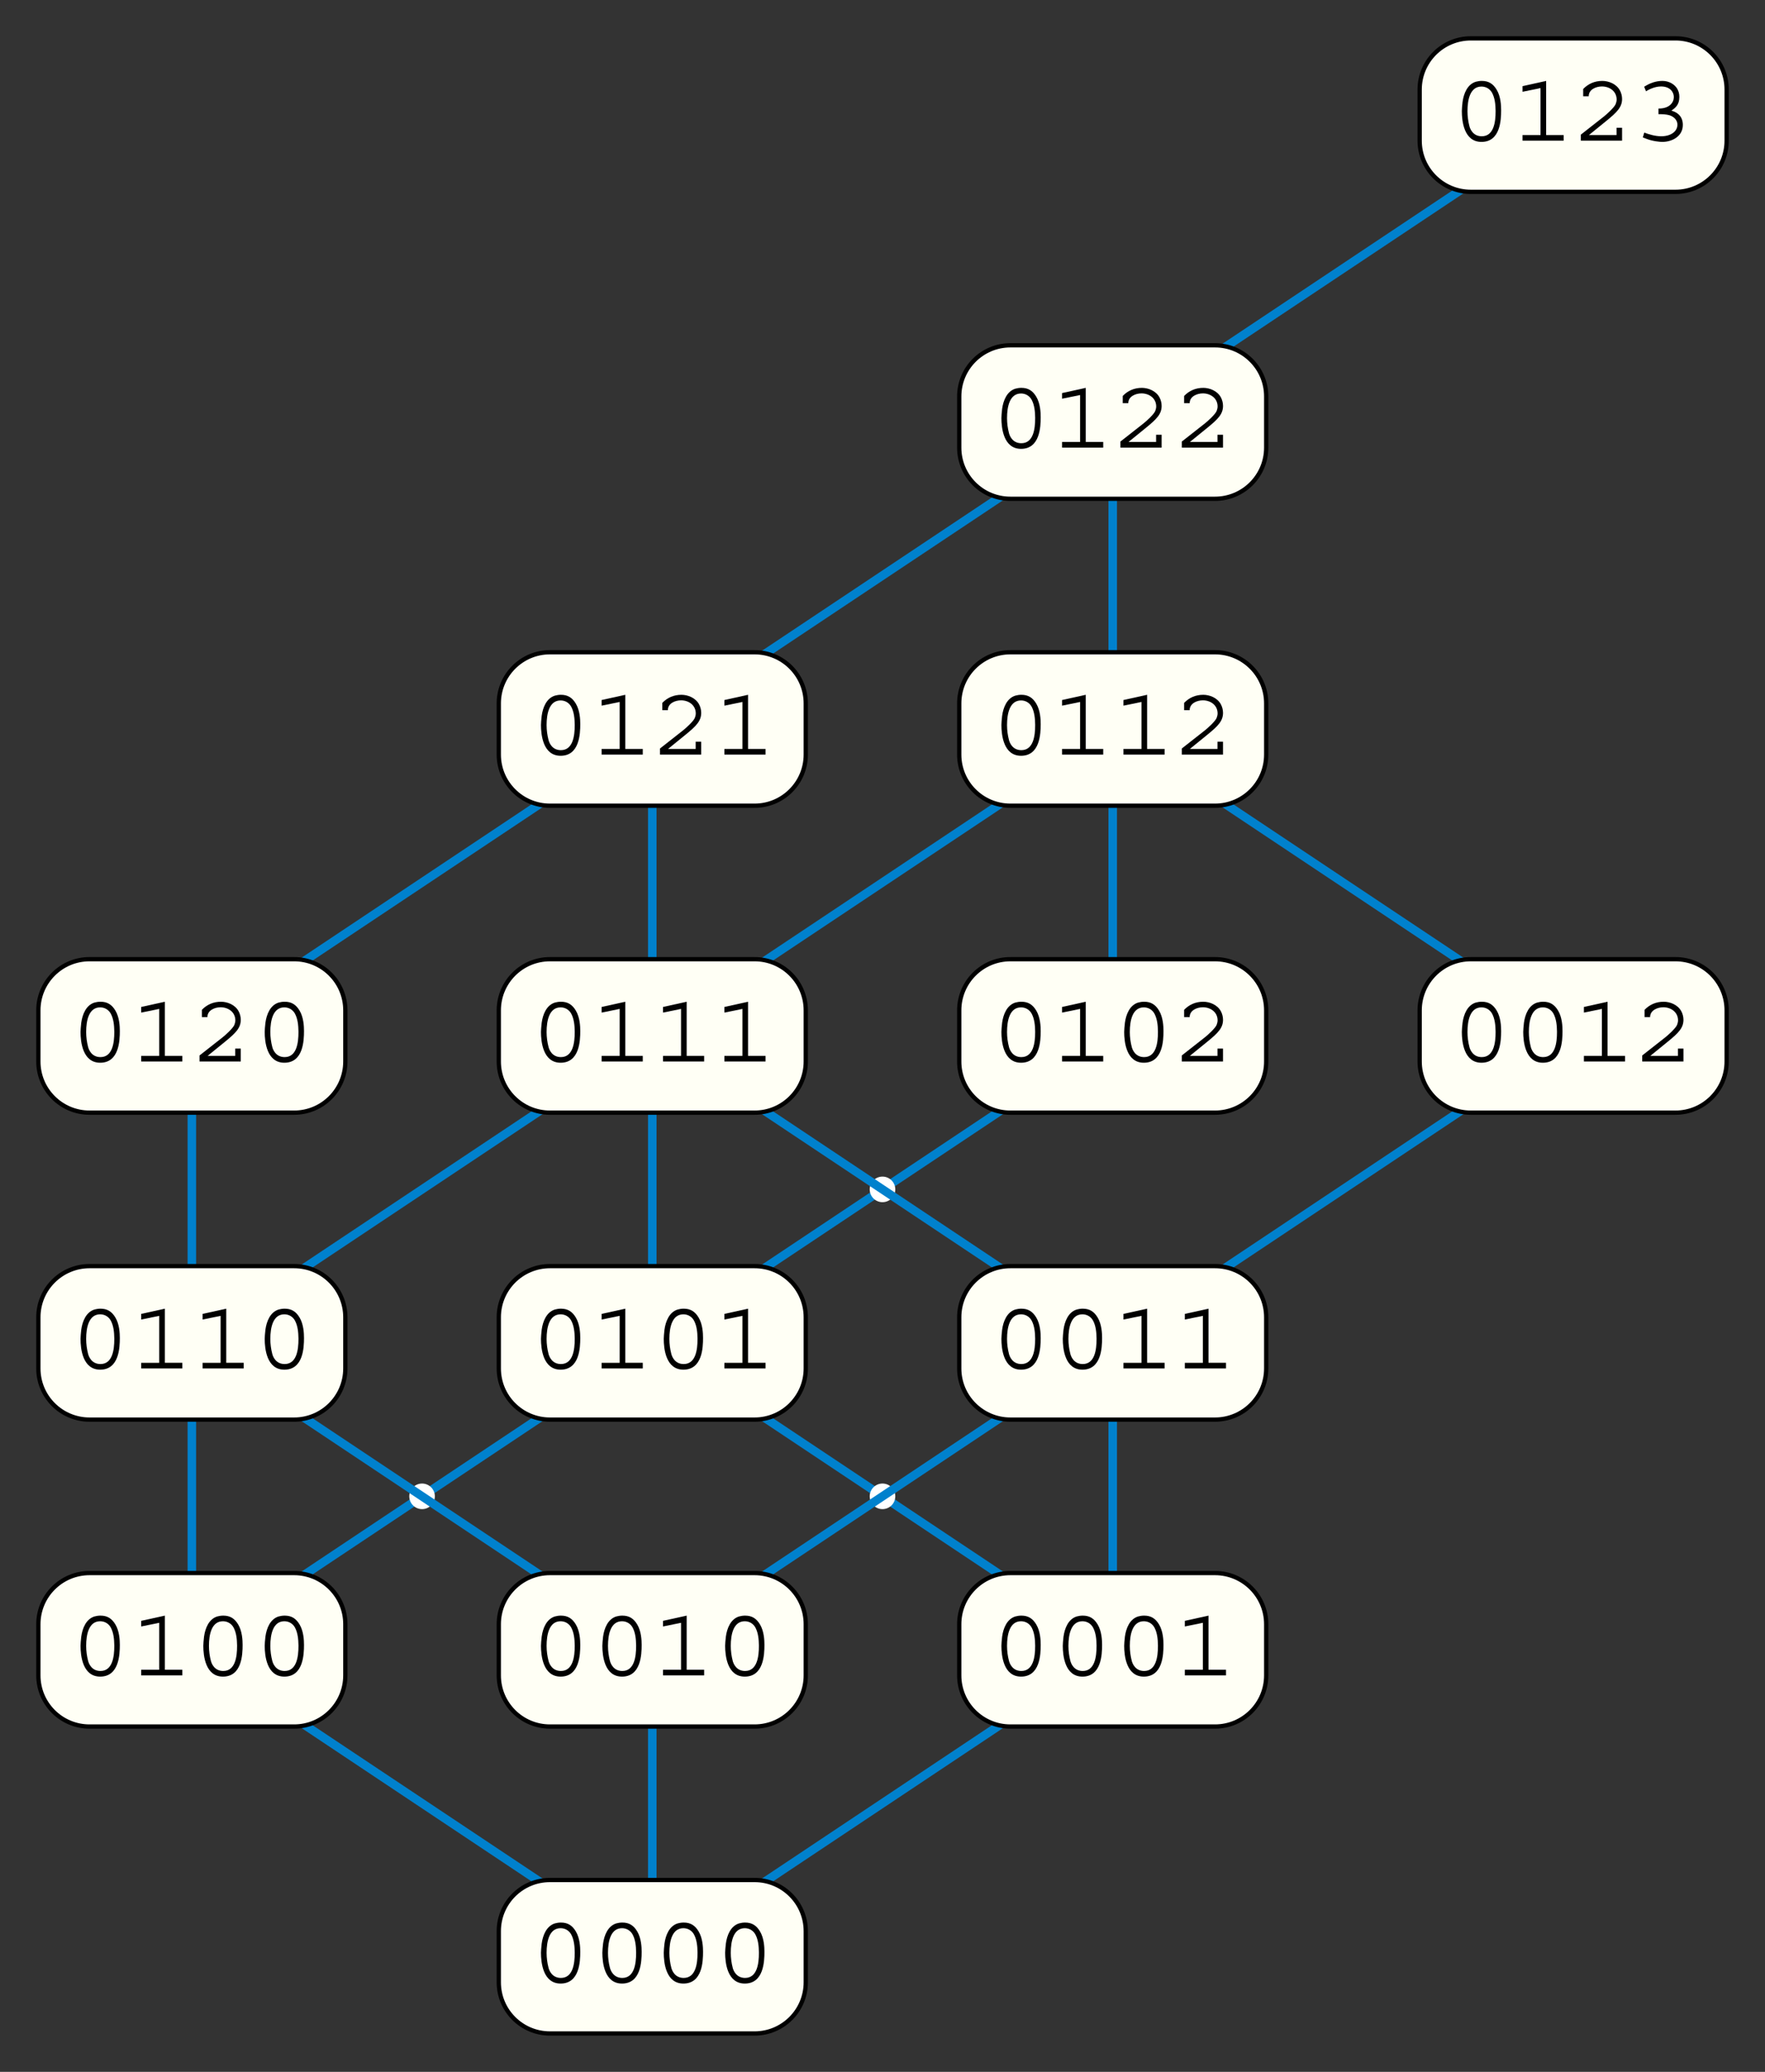 <?xml version="1.0" encoding="utf-8"?>
<!-- Generator: Adobe Illustrator 15.1.0, SVG Export Plug-In . SVG Version: 6.00 Build 0)  -->
<!DOCTYPE svg PUBLIC "-//W3C//DTD SVG 1.1//EN" "http://www.w3.org/Graphics/SVG/1.1/DTD/svg11.dtd">
<svg version="1.1" id="Layer_1" xmlns="http://www.w3.org/2000/svg" xmlns:xlink="http://www.w3.org/1999/xlink" x="0px" y="0px"
	 width="414px" height="486px" viewBox="0 0 414 486" enable-background="new 0 0 414 486" xml:space="preserve">
<rect x="0" y="0" width="414" height="486" fill="#333333" stroke="none"/>
<polyline fill="none" stroke="#0081CD" stroke-width="2" stroke-miterlimit="10" points="153,315 261,243 261,171 "/>
<polyline fill="none" stroke="#0081CD" stroke-width="2" stroke-miterlimit="10" points="45,387 153,315 261,387 153,459 "/>
<circle fill="#FFFFFF" cx="99" cy="351" r="3"/>
<circle fill="#FFFFFF" cx="207" cy="351" r="3"/>
<circle fill="#FFFFFF" cx="207" cy="279" r="3"/>
<line fill="none" stroke="#0081CD" stroke-width="2" stroke-miterlimit="10" x1="153" y1="315" x2="153" y2="243"/>
<polyline fill="none" stroke="#0081CD" stroke-width="2" stroke-miterlimit="10" points="261,315 369,243 261,171 "/>
<line fill="none" stroke="#0081CD" stroke-width="2" stroke-miterlimit="10" x1="261" y1="315" x2="261" y2="387"/>
<polyline fill="none" stroke="#0081CD" stroke-width="2" stroke-miterlimit="10" points="153,387 261,315 153,243 261,171 261,99 
	"/>
<polyline fill="none" stroke="#0081CD" stroke-width="2" stroke-miterlimit="10" points="153,171 153,243 45,315 153,387 153,459 
	45,387 45,315 45,243 153,171 261,99 369,27 "/>
<path fill="#FFFFF5" stroke="#000000" stroke-miterlimit="10" d="M189,465c0,6.627-5.373,12-12,12h-48c-6.627,0-12-5.373-12-12v-12
	c0-6.627,5.373-12,12-12h48c6.627,0,12,5.373,12,12V465z"/>
<g>
	<path d="M131.498,465.288c-4.128,0-4.608-4.921-4.608-7.225c0-0.312,0.072-1.393,0.168-2.137c0.264-1.968,1.128-4.152,3.12-4.752
		c0.432-0.12,0.912-0.192,1.392-0.192c1.608,0,2.664,0.673,3.504,2.089c0.936,1.56,1.032,3.672,1.032,4.776
		C136.106,460.104,135.938,465.288,131.498,465.288z M133.994,453.791c-0.504-0.937-1.44-1.488-2.496-1.488
		c-2.641,0-3.289,3.024-3.289,5.785c0,1.199,0.168,2.399,0.456,3.504c0.144,0.576,0.792,2.376,2.904,2.376
		c2.832,0,3.24-3.384,3.24-5.809v-0.216C134.786,456.479,134.642,455.016,133.994,453.791z"/>
	<path d="M145.897,465.288c-4.128,0-4.608-4.921-4.608-7.225c0-0.312,0.072-1.393,0.168-2.137c0.264-1.968,1.128-4.152,3.12-4.752
		c0.432-0.12,0.912-0.192,1.392-0.192c1.608,0,2.664,0.673,3.504,2.089c0.936,1.56,1.032,3.672,1.032,4.776
		C150.506,460.104,150.338,465.288,145.897,465.288z M148.394,453.791c-0.504-0.937-1.44-1.488-2.497-1.488
		c-2.64,0-3.288,3.024-3.288,5.785c0,1.199,0.168,2.399,0.456,3.504c0.144,0.576,0.792,2.376,2.904,2.376
		c2.832,0,3.24-3.384,3.24-5.809v-0.216C149.186,456.479,149.042,455.016,148.394,453.791z"/>
	<path d="M160.298,465.288c-4.128,0-4.608-4.921-4.608-7.225c0-0.312,0.072-1.393,0.168-2.137c0.264-1.968,1.128-4.152,3.12-4.752
		c0.432-0.12,0.912-0.192,1.392-0.192c1.608,0,2.664,0.673,3.504,2.089c0.936,1.56,1.032,3.672,1.032,4.776
		C164.906,460.104,164.738,465.288,160.298,465.288z M162.794,453.791c-0.504-0.937-1.44-1.488-2.496-1.488
		c-2.641,0-3.289,3.024-3.289,5.785c0,1.199,0.168,2.399,0.456,3.504c0.144,0.576,0.792,2.376,2.904,2.376
		c2.832,0,3.24-3.384,3.24-5.809v-0.216C163.586,456.479,163.442,455.016,162.794,453.791z"/>
	<path d="M174.697,465.288c-4.128,0-4.608-4.921-4.608-7.225c0-0.312,0.072-1.393,0.168-2.137c0.264-1.968,1.128-4.152,3.12-4.752
		c0.432-0.12,0.912-0.192,1.392-0.192c1.608,0,2.664,0.673,3.504,2.089c0.936,1.56,1.032,3.672,1.032,4.776
		C179.306,460.104,179.138,465.288,174.697,465.288z M177.194,453.791c-0.504-0.937-1.44-1.488-2.497-1.488
		c-2.64,0-3.288,3.024-3.288,5.785c0,1.199,0.168,2.399,0.456,3.504c0.144,0.576,0.792,2.376,2.904,2.376
		c2.832,0,3.24-3.384,3.24-5.809v-0.216C177.986,456.479,177.842,455.016,177.194,453.791z"/>
</g>
<path fill="#FFFFF5" stroke="#000000" stroke-miterlimit="10" d="M189,393c0,6.627-5.373,12-12,12h-48c-6.627,0-12-5.373-12-12v-12
	c0-6.627,5.373-12,12-12h48c6.627,0,12,5.373,12,12V393z"/>
<g>
	<path d="M131.498,393.288c-4.128,0-4.608-4.921-4.608-7.225c0-0.312,0.072-1.393,0.168-2.137c0.264-1.968,1.128-4.152,3.12-4.752
		c0.432-0.12,0.912-0.192,1.392-0.192c1.608,0,2.664,0.673,3.504,2.089c0.936,1.56,1.032,3.672,1.032,4.776
		C136.106,388.104,135.938,393.288,131.498,393.288z M133.994,381.791c-0.504-0.937-1.44-1.488-2.496-1.488
		c-2.641,0-3.289,3.024-3.289,5.785c0,1.199,0.168,2.399,0.456,3.504c0.144,0.576,0.792,2.376,2.904,2.376
		c2.832,0,3.24-3.384,3.24-5.809v-0.216C134.786,384.479,134.642,383.016,133.994,381.791z"/>
	<path d="M145.897,393.288c-4.128,0-4.608-4.921-4.608-7.225c0-0.312,0.072-1.393,0.168-2.137c0.264-1.968,1.128-4.152,3.12-4.752
		c0.432-0.12,0.912-0.192,1.392-0.192c1.608,0,2.664,0.673,3.504,2.089c0.936,1.56,1.032,3.672,1.032,4.776
		C150.505,388.104,150.337,393.288,145.897,393.288z M148.394,381.791c-0.504-0.937-1.44-1.488-2.497-1.488
		c-2.64,0-3.288,3.024-3.288,5.785c0,1.199,0.168,2.399,0.456,3.504c0.144,0.576,0.792,2.376,2.904,2.376
		c2.832,0,3.24-3.384,3.24-5.809v-0.216C149.186,384.479,149.042,383.016,148.394,381.791z"/>
	<path d="M155.521,393v-1.32h4.225v-11.017l-4.225,0.864v-1.32l5.544-1.225v12.697h4.104V393H155.521z"/>
	<path d="M174.697,393.288c-4.128,0-4.608-4.921-4.608-7.225c0-0.312,0.072-1.393,0.168-2.137c0.264-1.968,1.128-4.152,3.12-4.752
		c0.432-0.12,0.912-0.192,1.392-0.192c1.608,0,2.664,0.673,3.504,2.089c0.936,1.56,1.032,3.672,1.032,4.776
		C179.305,388.104,179.137,393.288,174.697,393.288z M177.193,381.791c-0.504-0.937-1.44-1.488-2.497-1.488
		c-2.64,0-3.288,3.024-3.288,5.785c0,1.199,0.168,2.399,0.456,3.504c0.144,0.576,0.792,2.376,2.904,2.376
		c2.832,0,3.24-3.384,3.24-5.809v-0.216C177.985,384.479,177.841,383.016,177.193,381.791z"/>
</g>
<path fill="#FFFFF5" stroke="#000000" stroke-miterlimit="10" d="M189,321c0,6.627-5.373,12-12,12h-48c-6.627,0-12-5.373-12-12v-12
	c0-6.627,5.373-12,12-12h48c6.627,0,12,5.373,12,12V321z"/>
<g>
	<path d="M131.498,321.288c-4.128,0-4.608-4.921-4.608-7.225c0-0.312,0.072-1.393,0.168-2.137c0.264-1.968,1.128-4.152,3.12-4.752
		c0.432-0.12,0.912-0.192,1.392-0.192c1.608,0,2.664,0.673,3.504,2.089c0.936,1.56,1.032,3.672,1.032,4.776
		C136.106,316.104,135.938,321.288,131.498,321.288z M133.994,309.791c-0.504-0.937-1.44-1.488-2.496-1.488
		c-2.641,0-3.289,3.024-3.289,5.785c0,1.199,0.168,2.399,0.456,3.504c0.144,0.576,0.792,2.376,2.904,2.376
		c2.832,0,3.24-3.384,3.24-5.809v-0.216C134.786,312.479,134.642,311.016,133.994,309.791z"/>
	<path d="M141.121,321v-1.32h4.225v-11.017l-4.225,0.864v-1.32l5.545-1.225v12.697h4.104V321H141.121z"/>
	<path d="M160.297,321.288c-4.128,0-4.608-4.921-4.608-7.225c0-0.312,0.072-1.393,0.168-2.137c0.264-1.968,1.128-4.152,3.12-4.752
		c0.432-0.12,0.912-0.192,1.392-0.192c1.608,0,2.664,0.673,3.504,2.089c0.936,1.56,1.032,3.672,1.032,4.776
		C164.906,316.104,164.737,321.288,160.297,321.288z M162.793,309.791c-0.504-0.937-1.44-1.488-2.496-1.488
		c-2.641,0-3.289,3.024-3.289,5.785c0,1.199,0.168,2.399,0.456,3.504c0.144,0.576,0.792,2.376,2.904,2.376
		c2.832,0,3.24-3.384,3.24-5.809v-0.216C163.585,312.479,163.441,311.016,162.793,309.791z"/>
	<path d="M169.92,321v-1.32h4.225v-11.017l-4.225,0.864v-1.32l5.545-1.225v12.697h4.104V321H169.92z"/>
</g>
<path fill="#FFFFF5" stroke="#000000" stroke-miterlimit="10" d="M81,393c0,6.627-5.373,12-12,12H21c-6.627,0-12-5.373-12-12v-12
	c0-6.627,5.373-12,12-12h48c6.627,0,12,5.373,12,12V393z"/>
<g>
	<path d="M23.498,393.288c-4.128,0-4.608-4.921-4.608-7.225c0-0.312,0.072-1.393,0.168-2.137c0.264-1.968,1.128-4.152,3.12-4.752
		c0.432-0.12,0.912-0.192,1.392-0.192c1.608,0,2.664,0.673,3.504,2.089c0.936,1.56,1.032,3.672,1.032,4.776
		C28.106,388.104,27.938,393.288,23.498,393.288z M25.994,381.791c-0.504-0.937-1.44-1.488-2.496-1.488
		c-2.641,0-3.289,3.024-3.289,5.785c0,1.199,0.168,2.399,0.456,3.504c0.144,0.576,0.792,2.376,2.904,2.376
		c2.832,0,3.24-3.384,3.24-5.809v-0.216C26.786,384.479,26.642,383.016,25.994,381.791z"/>
	<path d="M33.121,393v-1.32h4.225v-11.017l-4.225,0.864v-1.32l5.545-1.225v12.697h4.104V393H33.121z"/>
	<path d="M52.298,393.288c-4.128,0-4.608-4.921-4.608-7.225c0-0.312,0.072-1.393,0.168-2.137c0.264-1.968,1.128-4.152,3.12-4.752
		c0.432-0.12,0.912-0.192,1.392-0.192c1.608,0,2.664,0.673,3.504,2.089c0.936,1.56,1.032,3.672,1.032,4.776
		C56.906,388.104,56.738,393.288,52.298,393.288z M54.794,381.791c-0.504-0.937-1.44-1.488-2.496-1.488
		c-2.641,0-3.289,3.024-3.289,5.785c0,1.199,0.168,2.399,0.456,3.504c0.144,0.576,0.792,2.376,2.904,2.376
		c2.832,0,3.24-3.384,3.24-5.809v-0.216C55.586,384.479,55.442,383.016,54.794,381.791z"/>
	<path d="M66.697,393.288c-4.128,0-4.608-4.921-4.608-7.225c0-0.312,0.072-1.393,0.168-2.137c0.264-1.968,1.128-4.152,3.12-4.752
		c0.432-0.12,0.912-0.192,1.392-0.192c1.608,0,2.664,0.673,3.504,2.089c0.936,1.56,1.032,3.672,1.032,4.776
		C71.306,388.104,71.138,393.288,66.697,393.288z M69.194,381.791c-0.504-0.937-1.44-1.488-2.497-1.488
		c-2.64,0-3.288,3.024-3.288,5.785c0,1.199,0.168,2.399,0.456,3.504c0.144,0.576,0.792,2.376,2.904,2.376
		c2.832,0,3.24-3.384,3.24-5.809v-0.216C69.986,384.479,69.842,383.016,69.194,381.791z"/>
</g>
<path fill="#FFFFF5" stroke="#000000" stroke-miterlimit="10" d="M81,321c0,6.627-5.373,12-12,12H21c-6.627,0-12-5.373-12-12v-12
	c0-6.627,5.373-12,12-12h48c6.627,0,12,5.373,12,12V321z"/>
<g>
	<path d="M23.498,321.288c-4.128,0-4.608-4.921-4.608-7.225c0-0.312,0.072-1.393,0.168-2.137c0.264-1.968,1.128-4.152,3.12-4.752
		c0.432-0.12,0.912-0.192,1.392-0.192c1.608,0,2.664,0.673,3.504,2.089c0.936,1.56,1.032,3.672,1.032,4.776
		C28.106,316.104,27.938,321.288,23.498,321.288z M25.994,309.791c-0.504-0.937-1.44-1.488-2.496-1.488
		c-2.641,0-3.289,3.024-3.289,5.785c0,1.199,0.168,2.399,0.456,3.504c0.144,0.576,0.792,2.376,2.904,2.376
		c2.832,0,3.24-3.384,3.24-5.809v-0.216C26.786,312.479,26.642,311.016,25.994,309.791z"/>
	<path d="M33.121,321v-1.32h4.225v-11.017l-4.225,0.864v-1.32l5.545-1.225v12.697h4.104V321H33.121z"/>
	<path d="M47.521,321v-1.32h4.225v-11.017l-4.225,0.864v-1.32l5.544-1.225v12.697h4.104V321H47.521z"/>
	<path d="M66.697,321.288c-4.128,0-4.608-4.921-4.608-7.225c0-0.312,0.072-1.393,0.168-2.137c0.264-1.968,1.128-4.152,3.12-4.752
		c0.432-0.12,0.912-0.192,1.392-0.192c1.608,0,2.664,0.673,3.504,2.089c0.936,1.56,1.032,3.672,1.032,4.776
		C71.305,316.104,71.137,321.288,66.697,321.288z M69.193,309.791c-0.504-0.937-1.44-1.488-2.497-1.488
		c-2.64,0-3.288,3.024-3.288,5.785c0,1.199,0.168,2.399,0.456,3.504c0.144,0.576,0.792,2.376,2.904,2.376
		c2.832,0,3.24-3.384,3.24-5.809v-0.216C69.985,312.479,69.841,311.016,69.193,309.791z"/>
</g>
<path fill="#FFFFF5" stroke="#000000" stroke-miterlimit="10" d="M81,249c0,6.627-5.373,12-12,12H21c-6.627,0-12-5.373-12-12v-12
	c0-6.627,5.373-12,12-12h48c6.627,0,12,5.373,12,12V249z"/>
<g>
	<path d="M23.498,249.288c-4.128,0-4.608-4.921-4.608-7.225c0-0.312,0.072-1.393,0.168-2.137c0.264-1.968,1.128-4.152,3.12-4.752
		c0.432-0.12,0.912-0.192,1.392-0.192c1.608,0,2.664,0.673,3.504,2.089c0.936,1.56,1.032,3.672,1.032,4.776
		C28.106,244.104,27.938,249.288,23.498,249.288z M25.994,237.791c-0.504-0.937-1.44-1.488-2.496-1.488
		c-2.641,0-3.289,3.024-3.289,5.785c0,1.199,0.168,2.399,0.456,3.504c0.144,0.576,0.792,2.376,2.904,2.376
		c2.832,0,3.24-3.384,3.24-5.809v-0.216C26.786,240.479,26.642,239.016,25.994,237.791z"/>
	<path d="M33.121,249v-1.32h4.225v-11.017l-4.225,0.864v-1.32l5.545-1.225v12.697h4.104V249H33.121z"/>
	<path d="M46.801,249v-1.416l5.376-4.225c0.624-0.479,2.52-2.184,2.808-2.977c0.12-0.336,0.216-0.672,0.216-1.031
		c0-1.921-1.632-3.072-3.456-3.072c-1.368,0-3.096,0.695-3.096,2.304h-1.296v-1.704c1.2-1.248,2.712-1.896,4.489-1.896
		c1.464,0,3.288,0.673,4.128,2.232c0.312,0.576,0.504,1.296,0.504,1.992c0,1.896-1.128,3.072-3.672,5.137l-4.104,3.336h6.48v-1.704
		h1.296V249H46.801z"/>
	<path d="M66.697,249.288c-4.128,0-4.608-4.921-4.608-7.225c0-0.312,0.072-1.393,0.168-2.137c0.264-1.968,1.128-4.152,3.12-4.752
		c0.432-0.12,0.912-0.192,1.392-0.192c1.608,0,2.664,0.673,3.504,2.089c0.936,1.56,1.032,3.672,1.032,4.776
		C71.305,244.104,71.137,249.288,66.697,249.288z M69.193,237.791c-0.504-0.937-1.44-1.488-2.497-1.488
		c-2.64,0-3.288,3.024-3.288,5.785c0,1.199,0.168,2.399,0.456,3.504c0.144,0.576,0.792,2.376,2.904,2.376
		c2.832,0,3.24-3.384,3.24-5.809v-0.216C69.985,240.479,69.841,239.016,69.193,237.791z"/>
</g>
<path fill="#FFFFF5" stroke="#000000" stroke-miterlimit="10" d="M189,249c0,6.627-5.373,12-12,12h-48c-6.627,0-12-5.373-12-12v-12
	c0-6.627,5.373-12,12-12h48c6.627,0,12,5.373,12,12V249z"/>
<g>
	<path d="M131.498,249.288c-4.128,0-4.608-4.921-4.608-7.225c0-0.312,0.072-1.393,0.168-2.137c0.264-1.968,1.128-4.152,3.12-4.752
		c0.432-0.12,0.912-0.192,1.392-0.192c1.608,0,2.664,0.673,3.504,2.089c0.936,1.56,1.032,3.672,1.032,4.776
		C136.106,244.104,135.938,249.288,131.498,249.288z M133.994,237.791c-0.504-0.937-1.44-1.488-2.496-1.488
		c-2.641,0-3.289,3.024-3.289,5.785c0,1.199,0.168,2.399,0.456,3.504c0.144,0.576,0.792,2.376,2.904,2.376
		c2.832,0,3.24-3.384,3.24-5.809v-0.216C134.786,240.479,134.642,239.016,133.994,237.791z"/>
	<path d="M141.121,249v-1.32h4.225v-11.017l-4.225,0.864v-1.32l5.545-1.225v12.697h4.104V249H141.121z"/>
	<path d="M155.521,249v-1.32h4.225v-11.017l-4.225,0.864v-1.32l5.544-1.225v12.697h4.104V249H155.521z"/>
	<path d="M169.92,249v-1.32h4.225v-11.017l-4.225,0.864v-1.32l5.545-1.225v12.697h4.104V249H169.92z"/>
</g>
<path fill="#FFFFF5" stroke="#000000" stroke-miterlimit="10" d="M189,177c0,6.627-5.373,12-12,12h-48c-6.627,0-12-5.373-12-12v-12
	c0-6.627,5.373-12,12-12h48c6.627,0,12,5.373,12,12V177z"/>
<g>
	<path d="M131.498,177.288c-4.128,0-4.608-4.921-4.608-7.225c0-0.312,0.072-1.393,0.168-2.137c0.264-1.968,1.128-4.152,3.12-4.752
		c0.432-0.12,0.912-0.192,1.392-0.192c1.608,0,2.664,0.673,3.504,2.089c0.936,1.56,1.032,3.672,1.032,4.776
		C136.106,172.104,135.938,177.288,131.498,177.288z M133.994,165.791c-0.504-0.937-1.44-1.488-2.496-1.488
		c-2.641,0-3.289,3.024-3.289,5.785c0,1.199,0.168,2.399,0.456,3.504c0.144,0.576,0.792,2.376,2.904,2.376
		c2.832,0,3.24-3.384,3.24-5.809v-0.216C134.786,168.479,134.642,167.016,133.994,165.791z"/>
	<path d="M141.121,177v-1.32h4.225v-11.017l-4.225,0.864v-1.32l5.545-1.225v12.697h4.104V177H141.121z"/>
	<path d="M154.801,177v-1.416l5.376-4.225c0.624-0.479,2.52-2.184,2.808-2.977c0.12-0.336,0.216-0.672,0.216-1.031
		c0-1.921-1.632-3.072-3.456-3.072c-1.368,0-3.096,0.695-3.096,2.304h-1.296v-1.704c1.2-1.248,2.712-1.896,4.489-1.896
		c1.464,0,3.288,0.673,4.128,2.232c0.312,0.576,0.504,1.296,0.504,1.992c0,1.896-1.128,3.072-3.672,5.137l-4.104,3.336h6.48v-1.704
		h1.296V177H154.801z"/>
	<path d="M169.92,177v-1.32h4.225v-11.017l-4.225,0.864v-1.32l5.545-1.225v12.697h4.104V177H169.92z"/>
</g>
<path fill="#FFFFF5" stroke="#000000" stroke-miterlimit="10" d="M297,393c0,6.627-5.372,12-12,12h-48c-6.627,0-12-5.373-12-12v-12
	c0-6.627,5.373-12,12-12h48c6.628,0,12,5.373,12,12V393z"/>
<g>
	<path d="M239.498,393.288c-4.128,0-4.608-4.921-4.608-7.225c0-0.312,0.072-1.393,0.168-2.137c0.264-1.968,1.128-4.152,3.12-4.752
		c0.432-0.12,0.912-0.192,1.392-0.192c1.608,0,2.664,0.673,3.504,2.089c0.936,1.56,1.032,3.672,1.032,4.776
		C244.106,388.104,243.938,393.288,239.498,393.288z M241.994,381.791c-0.504-0.937-1.44-1.488-2.496-1.488
		c-2.641,0-3.289,3.024-3.289,5.785c0,1.199,0.168,2.399,0.456,3.504c0.144,0.576,0.792,2.376,2.904,2.376
		c2.832,0,3.24-3.384,3.24-5.809v-0.216C242.786,384.479,242.642,383.016,241.994,381.791z"/>
	<path d="M253.897,393.288c-4.128,0-4.608-4.921-4.608-7.225c0-0.312,0.072-1.393,0.168-2.137c0.264-1.968,1.128-4.152,3.12-4.752
		c0.432-0.12,0.912-0.192,1.392-0.192c1.608,0,2.664,0.673,3.504,2.089c0.936,1.56,1.032,3.672,1.032,4.776
		C258.506,388.104,258.338,393.288,253.897,393.288z M256.394,381.791c-0.504-0.937-1.44-1.488-2.497-1.488
		c-2.64,0-3.288,3.024-3.288,5.785c0,1.199,0.168,2.399,0.456,3.504c0.144,0.576,0.792,2.376,2.904,2.376
		c2.832,0,3.24-3.384,3.24-5.809v-0.216C257.186,384.479,257.042,383.016,256.394,381.791z"/>
	<path d="M268.298,393.288c-4.128,0-4.608-4.921-4.608-7.225c0-0.312,0.072-1.393,0.168-2.137c0.264-1.968,1.128-4.152,3.12-4.752
		c0.433-0.12,0.912-0.192,1.392-0.192c1.608,0,2.664,0.673,3.505,2.089c0.937,1.56,1.032,3.672,1.032,4.776
		C272.906,388.104,272.738,393.288,268.298,393.288z M270.794,381.791c-0.505-0.937-1.44-1.488-2.496-1.488
		c-2.641,0-3.288,3.024-3.288,5.785c0,1.199,0.168,2.399,0.455,3.504c0.145,0.576,0.793,2.376,2.904,2.376
		c2.832,0,3.24-3.384,3.24-5.809v-0.216C271.586,384.479,271.441,383.016,270.794,381.791z"/>
	<path d="M277.921,393v-1.32h4.225v-11.017l-4.225,0.864v-1.32l5.545-1.225v12.697h4.104V393H277.921z"/>
</g>
<path fill="#FFFFF5" stroke="#000000" stroke-miterlimit="10" d="M297,321c0,6.627-5.373,12-12,12h-48c-6.627,0-12-5.373-12-12v-12
	c0-6.627,5.373-12,12-12h48c6.627,0,12,5.373,12,12V321z"/>
<g>
	<path d="M239.498,321.288c-4.128,0-4.608-4.921-4.608-7.225c0-0.312,0.072-1.393,0.168-2.137c0.264-1.968,1.128-4.152,3.12-4.752
		c0.432-0.12,0.912-0.192,1.392-0.192c1.608,0,2.664,0.673,3.504,2.089c0.936,1.56,1.032,3.672,1.032,4.776
		C244.106,316.104,243.938,321.288,239.498,321.288z M241.994,309.791c-0.504-0.937-1.44-1.488-2.496-1.488
		c-2.641,0-3.289,3.024-3.289,5.785c0,1.199,0.168,2.399,0.456,3.504c0.144,0.576,0.792,2.376,2.904,2.376
		c2.832,0,3.24-3.384,3.24-5.809v-0.216C242.786,312.479,242.642,311.016,241.994,309.791z"/>
	<path d="M253.897,321.288c-4.128,0-4.608-4.921-4.608-7.225c0-0.312,0.072-1.393,0.168-2.137c0.264-1.968,1.128-4.152,3.12-4.752
		c0.432-0.12,0.912-0.192,1.392-0.192c1.608,0,2.664,0.673,3.504,2.089c0.936,1.56,1.032,3.672,1.032,4.776
		C258.505,316.104,258.337,321.288,253.897,321.288z M256.394,309.791c-0.504-0.937-1.44-1.488-2.497-1.488
		c-2.64,0-3.288,3.024-3.288,5.785c0,1.199,0.168,2.399,0.456,3.504c0.144,0.576,0.792,2.376,2.904,2.376
		c2.832,0,3.24-3.384,3.24-5.809v-0.216C257.186,312.479,257.042,311.016,256.394,309.791z"/>
	<path d="M263.521,321v-1.32h4.225v-11.017l-4.225,0.864v-1.32l5.544-1.225v12.697h4.105V321H263.521z"/>
	<path d="M277.92,321v-1.32h4.225v-11.017l-4.225,0.864v-1.32l5.545-1.225v12.697h4.104V321H277.92z"/>
</g>
<path fill="#FFFFF5" stroke="#000000" stroke-miterlimit="10" d="M297,249c0,6.627-5.373,12-12,12h-48c-6.627,0-12-5.373-12-12v-12
	c0-6.627,5.373-12,12-12h48c6.627,0,12,5.373,12,12V249z"/>
<g>
	<path d="M239.498,249.288c-4.128,0-4.608-4.921-4.608-7.225c0-0.312,0.072-1.393,0.168-2.137c0.264-1.968,1.128-4.152,3.12-4.752
		c0.432-0.12,0.912-0.192,1.392-0.192c1.608,0,2.664,0.673,3.504,2.089c0.936,1.56,1.032,3.672,1.032,4.776
		C244.106,244.104,243.938,249.288,239.498,249.288z M241.994,237.791c-0.504-0.937-1.44-1.488-2.496-1.488
		c-2.641,0-3.289,3.024-3.289,5.785c0,1.199,0.168,2.399,0.456,3.504c0.144,0.576,0.792,2.376,2.904,2.376
		c2.832,0,3.24-3.384,3.24-5.809v-0.216C242.786,240.479,242.642,239.016,241.994,237.791z"/>
	<path d="M249.121,249v-1.32h4.225v-11.017l-4.225,0.864v-1.32l5.545-1.225v12.697h4.104V249H249.121z"/>
	<path d="M268.297,249.288c-4.128,0-4.607-4.921-4.607-7.225c0-0.312,0.071-1.393,0.168-2.137c0.264-1.968,1.127-4.152,3.119-4.752
		c0.433-0.12,0.912-0.192,1.393-0.192c1.607,0,2.664,0.673,3.504,2.089c0.937,1.56,1.033,3.672,1.033,4.776
		C272.906,244.104,272.737,249.288,268.297,249.288z M270.793,237.791c-0.504-0.937-1.439-1.488-2.496-1.488
		c-2.641,0-3.288,3.024-3.288,5.785c0,1.199,0.168,2.399,0.456,3.504c0.145,0.576,0.792,2.376,2.904,2.376
		c2.832,0,3.24-3.384,3.24-5.809v-0.216C271.586,240.479,271.441,239.016,270.793,237.791z"/>
	<path d="M277.201,249v-1.416l5.376-4.225c0.624-0.479,2.521-2.184,2.808-2.977c0.121-0.336,0.217-0.672,0.217-1.031
		c0-1.921-1.633-3.072-3.457-3.072c-1.367,0-3.096,0.695-3.096,2.304h-1.297v-1.704c1.201-1.248,2.713-1.896,4.489-1.896
		c1.464,0,3.288,0.673,4.128,2.232c0.312,0.576,0.504,1.296,0.504,1.992c0,1.896-1.128,3.072-3.672,5.137l-4.104,3.336h6.48v-1.704
		h1.296V249H277.201z"/>
</g>
<path fill="#FFFFF5" stroke="#000000" stroke-miterlimit="10" d="M297,177c0,6.627-5.373,12-12,12h-48c-6.627,0-12-5.373-12-12v-12
	c0-6.627,5.373-12,12-12h48c6.627,0,12,5.373,12,12V177z"/>
<g>
	<path d="M239.498,177.288c-4.128,0-4.608-4.921-4.608-7.225c0-0.312,0.072-1.393,0.168-2.137c0.264-1.968,1.128-4.152,3.12-4.752
		c0.432-0.12,0.912-0.192,1.392-0.192c1.608,0,2.664,0.673,3.504,2.089c0.936,1.56,1.032,3.672,1.032,4.776
		C244.106,172.104,243.938,177.288,239.498,177.288z M241.994,165.791c-0.504-0.937-1.44-1.488-2.496-1.488
		c-2.641,0-3.289,3.024-3.289,5.785c0,1.199,0.168,2.399,0.456,3.504c0.144,0.576,0.792,2.376,2.904,2.376
		c2.832,0,3.24-3.384,3.24-5.809v-0.216C242.786,168.479,242.642,167.016,241.994,165.791z"/>
	<path d="M249.121,177v-1.32h4.225v-11.017l-4.225,0.864v-1.32l5.545-1.225v12.697h4.104V177H249.121z"/>
	<path d="M263.521,177v-1.32h4.225v-11.017l-4.225,0.864v-1.32l5.544-1.225v12.697h4.105V177H263.521z"/>
	<path d="M277.201,177v-1.416l5.376-4.225c0.624-0.479,2.521-2.184,2.808-2.977c0.121-0.336,0.217-0.672,0.217-1.031
		c0-1.921-1.633-3.072-3.457-3.072c-1.367,0-3.096,0.695-3.096,2.304h-1.297v-1.704c1.201-1.248,2.713-1.896,4.489-1.896
		c1.464,0,3.288,0.673,4.128,2.232c0.312,0.576,0.504,1.296,0.504,1.992c0,1.896-1.128,3.072-3.672,5.137l-4.104,3.336h6.48v-1.704
		h1.296V177H277.201z"/>
</g>
<path fill="#FFFFF5" stroke="#000000" stroke-miterlimit="10" d="M297,105c0,6.627-5.373,12-12,12h-48c-6.627,0-12-5.373-12-12V93
	c0-6.627,5.373-12,12-12h48c6.627,0,12,5.373,12,12V105z"/>
<g>
	<path d="M239.498,105.288c-4.128,0-4.608-4.921-4.608-7.225c0-0.312,0.072-1.393,0.168-2.137c0.264-1.968,1.128-4.152,3.12-4.752
		c0.432-0.12,0.912-0.192,1.392-0.192c1.608,0,2.664,0.673,3.504,2.089c0.936,1.56,1.032,3.672,1.032,4.776
		C244.106,100.104,243.938,105.288,239.498,105.288z M241.994,93.791c-0.504-0.937-1.44-1.488-2.496-1.488
		c-2.641,0-3.289,3.024-3.289,5.785c0,1.199,0.168,2.399,0.456,3.504c0.144,0.576,0.792,2.376,2.904,2.376
		c2.832,0,3.24-3.384,3.24-5.809v-0.216C242.786,96.479,242.642,95.016,241.994,93.791z"/>
	<path d="M249.121,105v-1.32h4.225V92.663l-4.225,0.864v-1.32l5.545-1.225v12.697h4.104V105H249.121z"/>
	<path d="M262.801,105v-1.416l5.377-4.225c0.623-0.479,2.52-2.184,2.808-2.977c0.12-0.336,0.216-0.672,0.216-1.031
		c0-1.921-1.632-3.072-3.456-3.072c-1.368,0-3.097,0.695-3.097,2.304h-1.296v-1.704c1.2-1.248,2.712-1.896,4.489-1.896
		c1.463,0,3.287,0.673,4.127,2.232c0.312,0.576,0.505,1.296,0.505,1.992c0,1.896-1.128,3.072-3.673,5.137l-4.104,3.336h6.48v-1.704
		h1.296V105H262.801z"/>
	<path d="M277.201,105v-1.416l5.376-4.225c0.624-0.479,2.521-2.184,2.808-2.977c0.121-0.336,0.217-0.672,0.217-1.031
		c0-1.921-1.633-3.072-3.457-3.072c-1.367,0-3.096,0.695-3.096,2.304h-1.297v-1.704c1.201-1.248,2.713-1.896,4.489-1.896
		c1.464,0,3.288,0.673,4.128,2.232c0.312,0.576,0.504,1.296,0.504,1.992c0,1.896-1.128,3.072-3.672,5.137l-4.104,3.336h6.48v-1.704
		h1.296V105H277.201z"/>
</g>
<path fill="#FFFFF5" stroke="#000000" stroke-miterlimit="10" d="M405,249c0,6.627-5.373,12-12,12h-48c-6.627,0-12-5.373-12-12v-12
	c0-6.627,5.373-12,12-12h48c6.627,0,12,5.373,12,12V249z"/>
<g>
	<path d="M347.498,249.288c-4.129,0-4.609-4.921-4.609-7.225c0-0.312,0.072-1.393,0.168-2.137c0.264-1.968,1.129-4.152,3.121-4.752
		c0.432-0.12,0.912-0.192,1.392-0.192c1.608,0,2.664,0.673,3.505,2.089c0.936,1.56,1.031,3.672,1.031,4.776
		C352.105,244.104,351.938,249.288,347.498,249.288z M349.994,237.791c-0.505-0.937-1.441-1.488-2.496-1.488
		c-2.641,0-3.289,3.024-3.289,5.785c0,1.199,0.168,2.399,0.456,3.504c0.144,0.576,0.792,2.376,2.904,2.376
		c2.832,0,3.24-3.384,3.24-5.809v-0.216C350.785,240.479,350.642,239.016,349.994,237.791z"/>
	<path d="M361.896,249.288c-4.127,0-4.607-4.921-4.607-7.225c0-0.312,0.072-1.393,0.168-2.137c0.264-1.968,1.128-4.152,3.12-4.752
		c0.433-0.12,0.912-0.192,1.392-0.192c1.608,0,2.664,0.673,3.505,2.089c0.937,1.56,1.032,3.672,1.032,4.776
		C366.506,244.104,366.338,249.288,361.896,249.288z M364.394,237.791c-0.505-0.937-1.44-1.488-2.497-1.488
		c-2.64,0-3.287,3.024-3.287,5.785c0,1.199,0.168,2.399,0.455,3.504c0.145,0.576,0.793,2.376,2.904,2.376
		c2.832,0,3.24-3.384,3.24-5.809v-0.216C365.186,240.479,365.041,239.016,364.394,237.791z"/>
	<path d="M371.521,249v-1.32h4.225v-11.017l-4.225,0.864v-1.32l5.544-1.225v12.697h4.105V249H371.521z"/>
	<path d="M385.201,249v-1.416l5.376-4.225c0.624-0.479,2.521-2.184,2.808-2.977c0.121-0.336,0.217-0.672,0.217-1.031
		c0-1.921-1.633-3.072-3.457-3.072c-1.367,0-3.096,0.695-3.096,2.304h-1.297v-1.704c1.201-1.248,2.713-1.896,4.489-1.896
		c1.464,0,3.288,0.673,4.128,2.232c0.312,0.576,0.504,1.296,0.504,1.992c0,1.896-1.128,3.072-3.672,5.137l-4.104,3.336h6.48v-1.704
		h1.296V249H385.201z"/>
</g>
<path fill="#FFFFF5" stroke="#000000" stroke-miterlimit="10" d="M405,33c0,6.627-5.373,12-12,12h-48c-6.627,0-12-5.373-12-12V21
	c0-6.627,5.373-12,12-12h48c6.627,0,12,5.373,12,12V33z"/>
<g>
	<path d="M347.498,33.288c-4.129,0-4.609-4.921-4.609-7.225c0-0.312,0.072-1.393,0.168-2.137c0.264-1.968,1.129-4.152,3.121-4.752
		c0.432-0.12,0.912-0.192,1.392-0.192c1.608,0,2.664,0.673,3.505,2.089c0.936,1.56,1.031,3.672,1.031,4.776
		C352.105,28.104,351.938,33.288,347.498,33.288z M349.994,21.791c-0.505-0.937-1.441-1.488-2.496-1.488
		c-2.641,0-3.289,3.024-3.289,5.785c0,1.199,0.168,2.399,0.456,3.504c0.144,0.576,0.792,2.376,2.904,2.376
		c2.832,0,3.24-3.384,3.24-5.809v-0.216C350.785,24.479,350.642,23.016,349.994,21.791z"/>
	<path d="M357.121,33v-1.32h4.225V20.663l-4.225,0.864v-1.32l5.545-1.225V31.68h4.104V33H357.121z"/>
	<path d="M370.801,33v-1.416l5.377-4.225c0.623-0.479,2.52-2.184,2.808-2.977c0.12-0.336,0.216-0.672,0.216-1.031
		c0-1.921-1.632-3.072-3.456-3.072c-1.368,0-3.097,0.695-3.097,2.304h-1.296v-1.704c1.2-1.248,2.712-1.896,4.489-1.896
		c1.463,0,3.287,0.673,4.127,2.232c0.312,0.576,0.505,1.296,0.505,1.992c0,1.896-1.128,3.072-3.673,5.137l-4.104,3.336h6.48v-1.704
		h1.296V33H370.801z"/>
	<path d="M389.904,33.288c-0.527,0-2.231-0.145-3.695-0.72l-0.864-0.336l0.336-1.129c1.151,0.433,2.593,0.864,3.984,0.864
		c2.231,0,3.792-1.128,3.792-2.712c0-1.32-1.152-2.04-1.992-2.257c-0.672-0.168-1.367-0.216-2.064-0.216h-0.383v-1.32h0.071
		c2.568,0,3.528-1.487,3.528-2.688c0-1.225-0.936-2.496-3-2.496c-1.561,0-3,0.815-3.529,1.128l-0.432-1.057
		c1.272-0.815,2.688-1.368,4.297-1.368c1.607,0,2.904,0.864,3.48,1.872c0.264,0.48,0.479,1.08,0.479,1.873
		c0,1.872-0.937,2.567-1.872,3.24c0.816,0.191,2.688,0.912,2.688,3.336C394.729,32.016,392.161,33.288,389.904,33.288z"/>
</g>
</svg>
